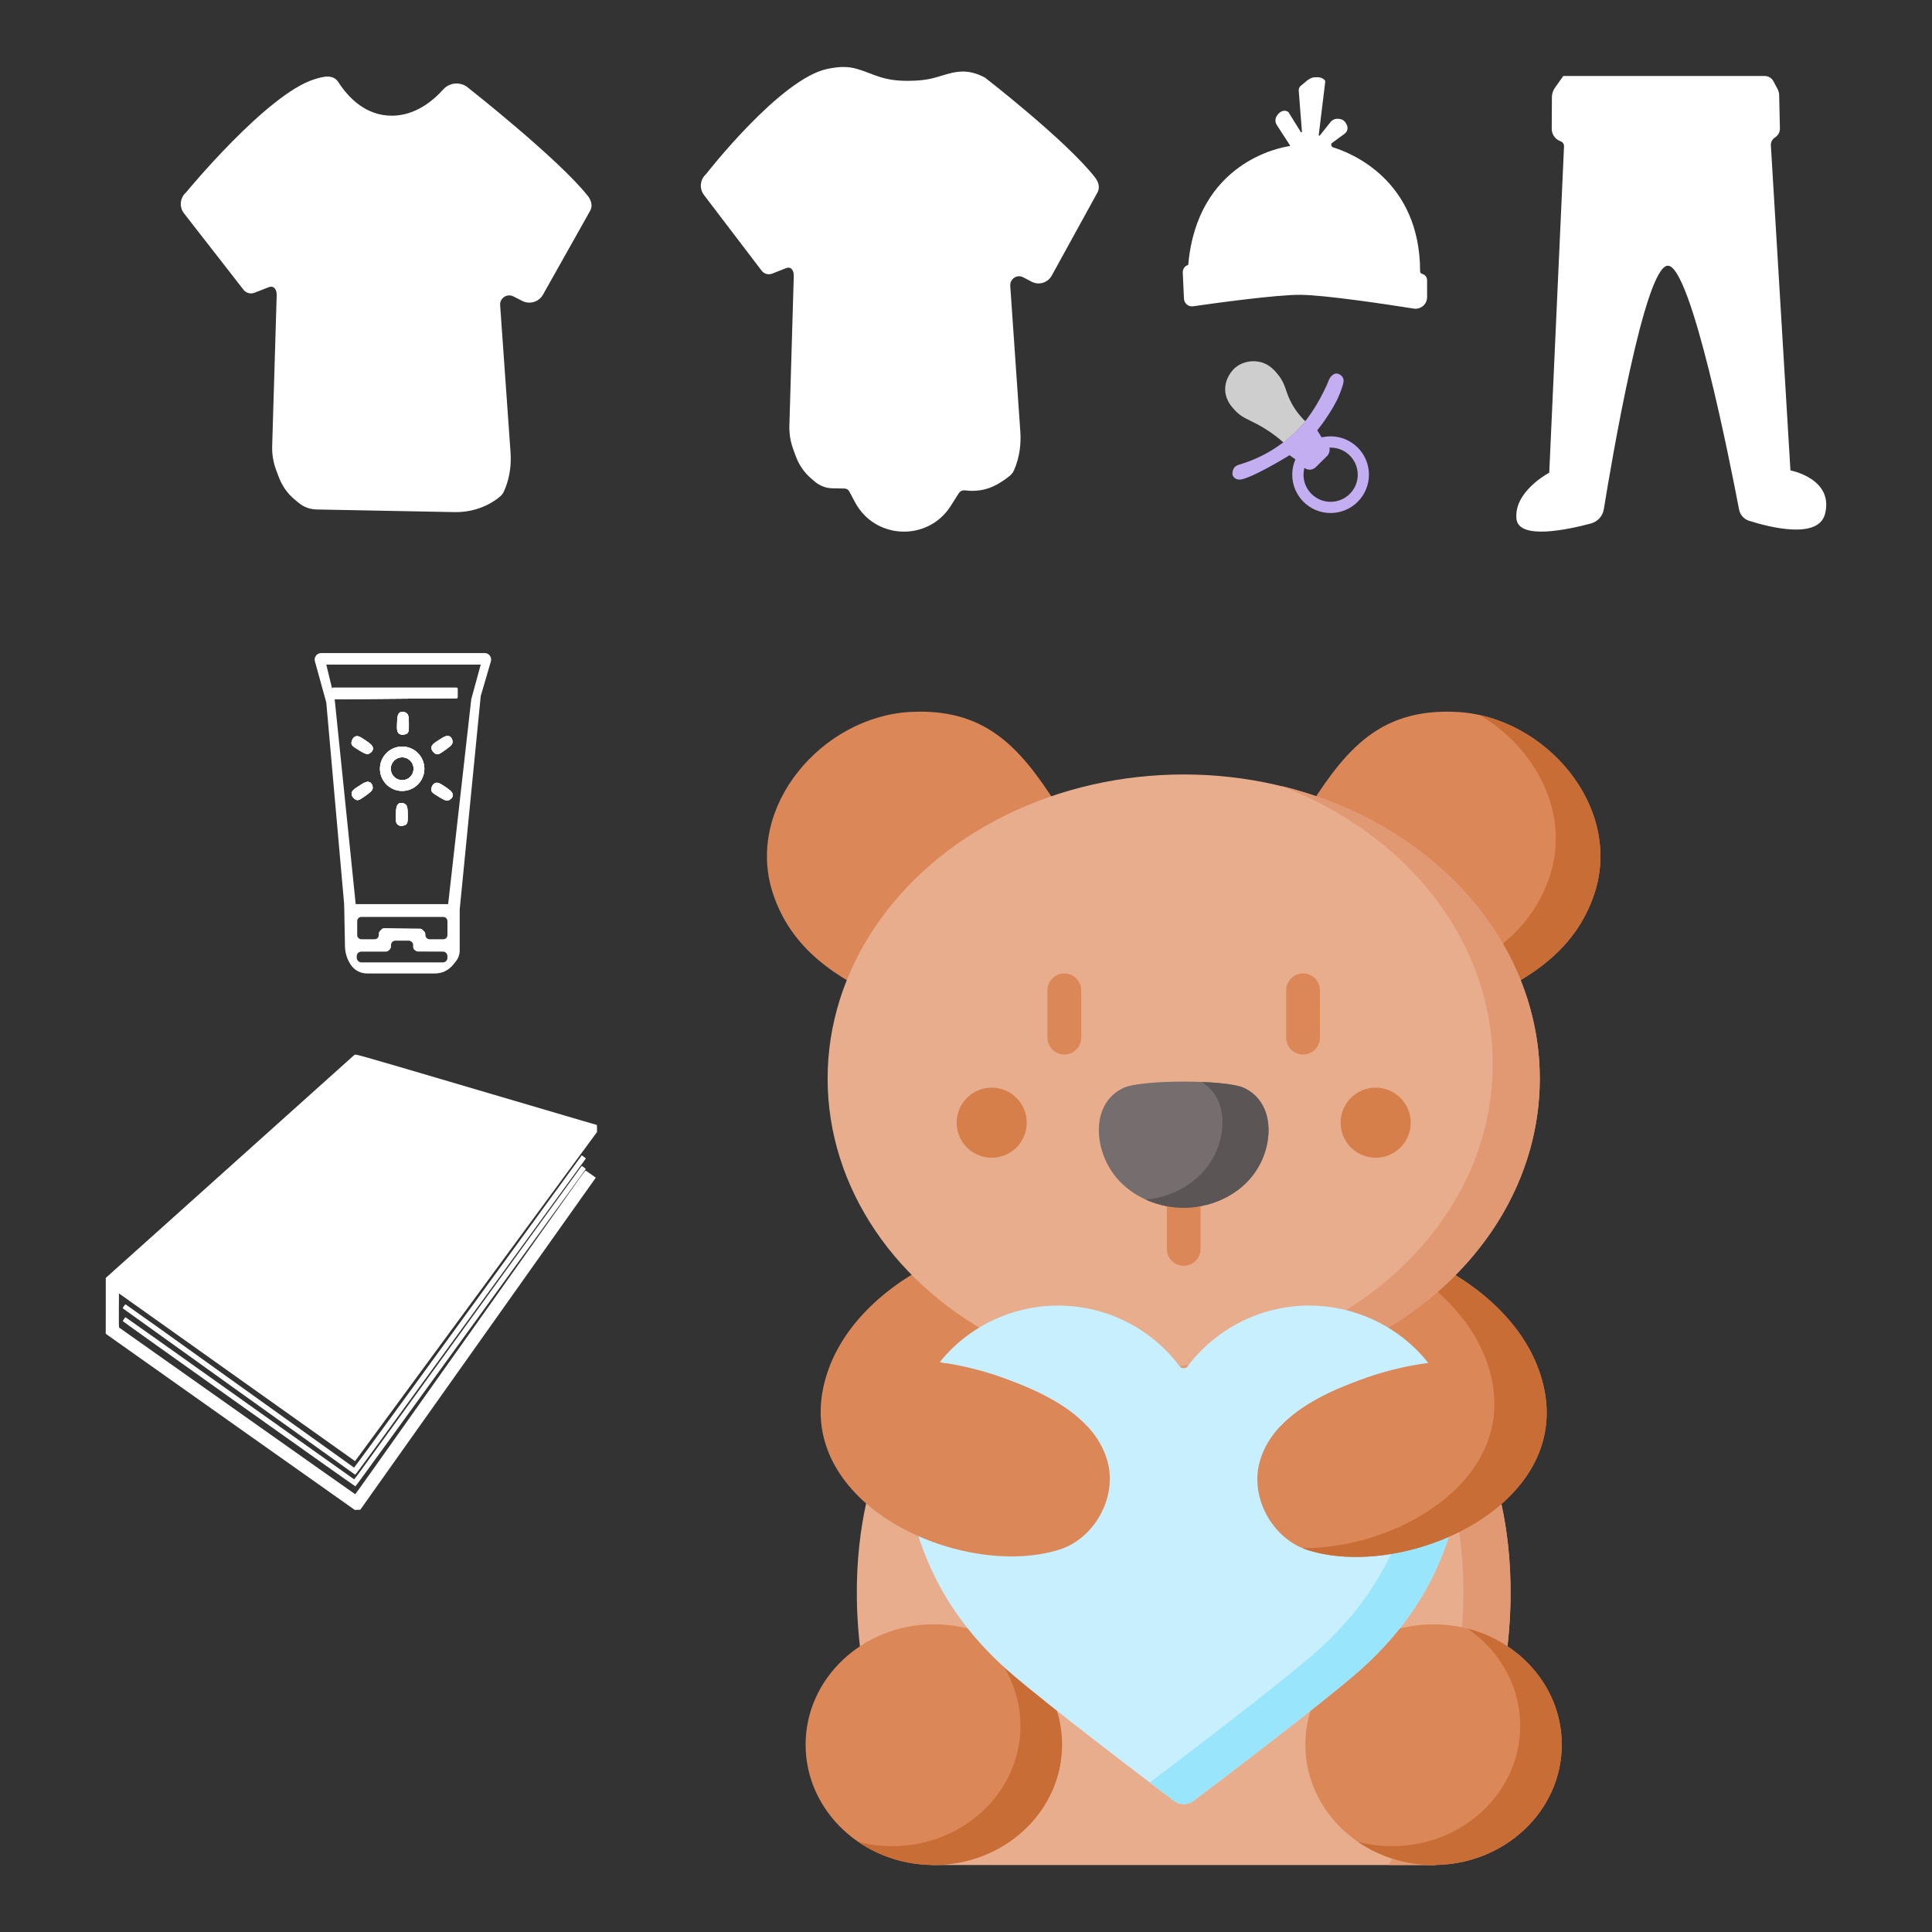 <?xml version="1.0" encoding="utf-8"?>
<!-- Generator: Adobe Illustrator 24.2.1, SVG Export Plug-In . SVG Version: 6.00 Build 0)  -->
<svg version="1.1" id="Calque_1" xmlns="http://www.w3.org/2000/svg" xmlns:xlink="http://www.w3.org/1999/xlink" x="0px" y="0px"
	 viewBox="0 0 1000 1000" style="enable-background:new 0 0 1000 1000;" xml:space="preserve">
<rect x="0" y="0" width="1000" height="1000" fill="#333333" stroke="none"/>
<style type="text/css">
	.st0{fill:#FFFFFF;}
	.st1{fill:#C4AEF2;}
	.st2{fill:#CECECE;}
	.st3{fill:#E8AD8C;}
	.st4{fill:#E19974;}
	.st5{fill:#DC8758;}
	.st6{fill:#C86D36;}
	.st7{fill:#C8EFFE;}
	.st8{fill:#99E6FC;}
	.st9{fill:#D77F4A;}
	.st10{fill:#766E6E;}
	.st11{fill:#5B5555;}
</style>
<g id="XMLID_237_">
	<g id="XMLID_225_">
		<path id="XMLID_229_" class="st0" d="M944.67,265.88c-3.37,13.62-29.03,6.96-39.39,3.66c-2.65-0.84-4.62-3.07-5.14-5.81
			c-4.31-22.66-24.75-126.56-36.93-126.2c-11.95,0.36-28.99,100.83-33.08,126.07c-0.58,3.55-3.18,6.42-6.65,7.35
			c-11.72,3.14-37.41,8.72-38.56-2.39c-1.47-14.2,16.97-23.91,16.97-23.91l7.65-168.95c0.05-1.04-0.54-2.01-1.49-2.44l-0.93-0.42
			c-2.42-1.11-3.96-3.52-3.95-6.18l0.09-16.34c0.01-1.74,0.55-3.43,1.55-4.85l4.34-6.14h104.26c1.87,0,3.59,1.03,4.48,2.68
			l2.12,3.96c0.55,1.03,0.85,2.17,0.88,3.33l0.39,17.2c0.04,1.71-0.76,3.34-2.14,4.35l-0.72,0.53c-1.23,0.9-1.91,2.36-1.82,3.88
			l10.13,168.22C926.72,243.49,949.18,247.67,944.67,265.88z"/>
	</g>
	<g id="XMLID_219_">
		<path id="XMLID_223_" class="st0" d="M612.82,154.64l-0.62-13.52c-0.08-1.69,0.89-3.37,2.5-3.87c0.2-0.06,0.33-0.16,0.34-0.31
			c4.73-52.93,47.65-60.63,52.36-61.31c0.21-0.03,0.34-0.25,0.26-0.46l-6.78-10.45c-0.85-1.31-0.96-2.99-0.22-4.37
			c1.37-2.52,3.97-3.98,6.22-2.34l6.46,10.4c0.2,0.16,0.5,0.05,0.54-0.2l-1.66-21.35c-0.08-0.97,0.35-1.92,1.13-2.5
			c1.59-1.19,4.33-4.25,7.02-4.36c2.49-0.1,3.66-0.01,5.25,1.4c0.26,0.23,0.36,0.59,0.32,0.93l-3.37,27.64
			c0.03,0.23,0.28,0.35,0.48,0.25l5.65-7.07c0.82-1.03,2.06-1.67,3.38-1.68c1.12-0.01,2.42,0.2,3.37,0.92
			c0.81,0.61,1.39,1.57,1.77,2.52c0.62,1.56,0.09,3.33-1.26,4.32l-6.67,4.88c-0.53,0.81-0.14,1.9,0.79,2.19
			c8.74,2.68,44.97,16.65,44.97,64.29c0,0.66,0.58,1.03,1.27,1.24c1.41,0.42,2.34,1.78,2.34,3.26v8.71c0,3.68-3.28,6.49-6.92,5.92
			c-14.1-2.23-45.9-7.02-58.57-7.13c-12.21-0.1-43.88,4.25-55.65,5.94C615.13,158.87,612.95,157.07,612.82,154.64z"/>
	</g>
	<g id="XMLID_214_">
		<path id="XMLID_218_" class="st0" d="M139.34,148.56c2.72-0.76,4,1.59,3.87,4.41l-2.34,78.12c-0.1,4.21,0.62,8.4,2.11,12.34
			l1.41,3.72c1.68,4.44,4.47,8.36,8.12,11.4l2.02,1.68c2.61,2.18,5.89,3.4,9.3,3.47l71.55,1.37c7.53,0.14,14.96-2,21.14-6.3
			c1.5-1.04,2.75-2.06,3.42-2.92c0.58-0.74,1.17-2,1.73-3.48c2.2-5.77,3.02-11.97,2.59-18.12l-5.39-76.29
			c-0.26-3.66,3.58-6.21,6.85-4.54l4.6,2.34c3.87,1.97,8.61,0.53,10.74-3.26l24.4-43.41c1.44-2.57,0.56-5.46-1.27-7.77
			c-15.21-19.16-61.63-55.7-61.63-55.7c-3.81-3.44-9.7-3.16-13.13,0.66c-5.42,6.03-14.55,13.53-26.47,13.61
			c-13.85,0.08-22.86-9.68-27.77-17.3c-2.75-4.27-7.55-3.07-12.41-1.58c-24.54,7.54-66.52,58.62-66.52,58.62
			c-3.14,2.77-3.59,7.51-1.01,10.81l30.55,39.23c1.29,1.93,3.75,2.7,5.91,1.86L139.34,148.56z"/>
	</g>
	<g id="tetinne">
		<g id="XMLID_205_">
			<path id="XMLID_211_" class="st1" d="M688.72,225.85c-1.24,0-2.46,0.11-3.64,0.33c-0.34,0.06-0.68,0.13-1.01,0.21
				c-0.33,0.08-0.66,0.17-0.98,0.26c-1.35,0.4-2.65,0.94-3.86,1.6c-0.01,0.01-0.02,0.01-0.03,0.02s-0.02,0.01-0.03,0.02
				c-0.77,0.42-1.5,0.89-2.21,1.41c-1.18,0.86-2.25,1.86-3.21,2.95c-0.54,0.62-1.04,1.27-1.5,1.96c-0.01,0.01-0.01,0.02-0.02,0.03
				c-0.01,0.01-0.01,0.02-0.02,0.03c-0.47,0.7-0.9,1.43-1.27,2.19c-0.15,0.29-0.29,0.59-0.42,0.89c-0.13,0.3-0.26,0.61-0.38,0.92
				c-0.83,2.18-1.28,4.55-1.28,7.02c0,10.96,8.89,19.85,19.85,19.85s19.85-8.89,19.85-19.85
				C708.57,234.74,699.68,225.85,688.72,225.85z M688.72,259.74c-7.75,0-14.03-6.28-14.03-14.03c0-1.22,0.16-2.41,0.45-3.54
				l0.21,0.14c0.77,0.53,1.65,0.8,2.53,0.8c1.13,0,2.26-0.43,3.11-1.27l5.76-5.66c1.2-1.18,1.69-2.88,1.36-4.49
				c0.2-0.01,0.41-0.01,0.62-0.01c7.75,0,14.04,6.28,14.04,14.04C702.76,253.45,696.47,259.74,688.72,259.74z"/>
		</g>
		<g id="XMLID_194_">
			<path id="XMLID_199_" class="st2" d="M650.85,219.63c3.49,1.87,8.26,4.81,13.53,9.43l3.6-3.02c1.53-1.29,2.98-2.68,4.32-4.16
				l3.4-3.75c-1.8-1.73-4.59-4.73-7-9.06c-3.58-6.45-2.94-9.76-6.92-14.81c-1.65-2.09-4.42-5.61-9.3-6.85
				c-4.07-1.03-9.41-0.42-13.47,3.2c-0.39,0.34-5.24,4.82-4.84,11.61c0.31,5.18,3.49,8.53,5.28,10.42
				C642.84,216.18,645.71,216.88,650.85,219.63z"/>
		</g>
		<g id="XMLID_188_">
			<path id="XMLID_193_" class="st1" d="M686.07,235.47l-5.76,5.66c-1.19,1.17-3.04,1.32-4.41,0.37l-0.69-0.48l-0.48-0.33
				l-5.28-3.68l-1.82-1.27l-0.7-0.49l2-1.39l0,0l4.27-2.98l0,0l0.77-0.54c0.17-0.12,0.34-0.24,0.5-0.37
				c0.28-0.22,0.55-0.46,0.8-0.71c0.16-0.16,0.32-0.33,0.47-0.5l2-2.29l0,0l1.03-1.18l0,0l2.71-3.11l0.43,0.7l1.11,1.81l3.42,5.61
				l0.22,0.35c0.08,0.14,0.16,0.27,0.22,0.42C687.56,232.54,687.25,234.31,686.07,235.47z"/>
		</g>
		<g id="XMLID_170_">
			<g id="XMLID_181_">
				<path id="XMLID_187_" class="st1" d="M640.14,241c0.46-0.26,0.95-0.42,1.45-0.57c8.38-2.49,15.68-6.23,22.44-11.32
					c1.39-1.04,2.75-2.14,4.1-3.3c8.19-7.04,14.05-16.6,18.62-26.51c0.71-1.54,1.17-3.44,2.36-4.62c1.19-1.19,2.36-1.7,3.89-1.05
					c1.25,0.53,2.33,1.68,2.42,3.1c0.09,1.35-0.46,2.84-0.89,4.16c-1.58,4.73-3.64,8.65-6.27,12.77c-2.98,4.68-4.85,7.21-9.2,12.43
					c-1.34,1.61-4.42,4.59-6.03,5.91c-1.83,1.51-20.58,13.1-29.09,15.78c-1.17,0.37-2.44,0.67-3.61,0.29
					c-1.45-0.48-2.52-1.59-2.42-3.15c0.09-1.56,0.61-3.1,2.22-3.92L640.14,241z"/>
			</g>
		</g>
	</g>
	<g id="nourson">
		<path id="XMLID_169_" class="st3" d="M769.75,754.62H455.6c0,0-40.46,86.11,26.51,210.7h261.14
			C810.22,840.74,769.75,754.62,769.75,754.62L769.75,754.62z"/>
		<path id="XMLID_168_" class="st4" d="M743.25,965.32h-24.43c66.97-124.59,26.51-210.71,26.51-210.71h24.43
			C769.76,754.62,810.22,840.74,743.25,965.32L743.25,965.32z"/>
		<g id="XMLID_163_">
			<g id="XMLID_166_">
				<ellipse id="XMLID_167_" class="st5" cx="483.34" cy="903.03" rx="66.36" ry="62.29"/>
			</g>
			<g id="XMLID_164_">
				<ellipse id="XMLID_165_" class="st5" cx="742.01" cy="903.03" rx="66.36" ry="62.29"/>
			</g>
		</g>
		<g id="XMLID_158_">
			<g id="XMLID_161_">
				<path id="XMLID_162_" class="st6" d="M549.7,903.02c0,34.41-29.72,62.3-66.36,62.3c-14.62,0-28.12-4.43-39.08-11.95
					c5.6,1.44,11.48,2.21,17.56,2.21c36.66,0,66.37-27.89,66.37-62.3c0-20.68-10.75-39.02-27.29-50.34
					C529.03,850.16,549.7,874.33,549.7,903.02L549.7,903.02z"/>
			</g>
			<g id="XMLID_159_">
				<path id="XMLID_160_" class="st6" d="M808.37,903.02c0,34.41-29.7,62.3-66.36,62.3c-14.62,0-28.12-4.43-39.08-11.95
					c5.6,1.44,11.49,2.21,17.57,2.21c36.64,0,66.36-27.89,66.36-62.3c0-20.68-10.75-39.02-27.29-50.34
					C787.7,850.16,808.37,874.33,808.37,903.02L808.37,903.02z"/>
			</g>
		</g>
		<path id="XMLID_157_" class="st7" d="M754.12,738.22c-3.13-15.32-10.5-29.57-21.8-40.45c-14.62-14.09-34.44-22.05-54.74-22
			c-25.66,0.06-48.45,12.36-62.78,31.37c-1.07,1.42-3.17,1.42-4.24,0c-14.34-19.01-37.13-31.31-62.78-31.37
			c-20.3-0.05-40.12,7.91-54.74,22c-11.3,10.88-18.68,25.13-21.8,40.45c-5.38,26.37,0.86,53.93,12.56,77.75
			c9.57,19.48,23.45,36.36,39.88,50.45c20.55,17.64,68.47,53.99,84.03,65.74c2.95,2.22,7.01,2.22,9.95,0
			c15.56-11.75,63.48-48.1,84.03-65.74c16.43-14.1,30.31-30.97,39.88-50.45C753.26,792.15,759.5,764.58,754.12,738.22L754.12,738.22
			z"/>
		<path id="XMLID_156_" class="st8" d="M741.57,815.97c-9.57,19.48-23.46,36.36-39.88,50.46c-20.55,17.63-68.47,53.99-84.04,65.74
			c-2.94,2.22-7,2.22-9.95,0c-3.09-2.33-7.45-5.62-12.61-9.55c15.59-11.76,63.47-48.09,84-65.72
			c16.43-14.09,30.32-30.96,39.88-50.45c11.7-23.82,17.94-51.38,12.56-77.76c-3.12-15.31-10.5-29.56-21.8-40.45
			c-4.01-3.86-8.41-7.25-13.09-10.15c13.32,3.33,25.7,10.08,35.67,19.69c11.3,10.88,18.68,25.13,21.8,40.45
			C759.5,764.59,753.27,792.15,741.57,815.97L741.57,815.97z"/>
		<g id="XMLID_154_">
			<path id="XMLID_155_" class="st5" d="M742.46,653.99c26.52,13.15,51.41,35.97,57.07,66.21c11.45,61.21-73.99,97.74-122.86,82.04
				c-18.14-5.83-29.68-27.16-24.72-45.4c6.27-23.04,31.31-35.02,51.2-42.35c13.13-4.84,20.29-8.03,34.23-9.39
				c0,0-6.76-14.1-31.73-23.54L742.46,653.99z"/>
		</g>
		<g id="XMLID_152_">
			<path id="XMLID_153_" class="st6" d="M676.68,802.24c-0.84-0.28-1.67-0.58-2.49-0.91c48.2,0.28,107.98-33.86,98.28-85.69
				c-4.3-22.99-19.71-41.68-38.51-55.09l8.49-6.56c26.52,13.15,51.41,35.96,57.06,66.22C810.98,781.4,725.54,817.94,676.68,802.24
				L676.68,802.24z"/>
		</g>
		<g id="XMLID_149_">
			<g id="XMLID_150_">
				<path id="XMLID_151_" class="st5" d="M483.13,653.58c-26.56,13.07-51.52,35.81-57.28,66.03
					c-11.64,61.17,73.68,97.97,122.6,82.42c18.15-5.77,29.77-27.07,24.87-45.32c-6.19-23.06-31.2-35.12-51.07-42.51
					c-13.12-4.88-20.71-7.55-34.65-8.96c0,0,8.85-13.34,33.42-23.51L483.13,653.58z"/>
			</g>
		</g>
		<path id="XMLID_148_" class="st5" d="M550.89,422.73c-20.16-32.16-37.61-56.45-79.66-54.23c-45.77,2.42-85.92,49.19-71.16,93.96
			c9.51,28.83,32.57,43.74,59.59,55.86L550.89,422.73z"/>
		<path id="XMLID_147_" class="st5" d="M674.47,422.73c20.16-32.16,37.61-56.45,79.66-54.23c45.78,2.42,85.92,49.19,71.16,93.96
			c-9.51,28.83-32.57,43.74-59.59,55.86L674.47,422.73z"/>
		<path id="XMLID_146_" class="st6" d="M825.29,462.45c-9.51,28.84-32.57,43.74-59.6,55.86l-13.18-13.8
			c22.65-11.36,41.37-25.94,49.69-51.18c10.77-32.69-7.72-66.44-36.32-83.22C806.46,379.02,838.76,421.57,825.29,462.45z"/>
		<ellipse id="XMLID_145_" class="st3" cx="612.68" cy="558.29" rx="184.31" ry="157.43"/>
		<g id="XMLID_142_">
			<circle id="XMLID_144_" class="st9" cx="513.3" cy="581.1" r="18.14"/>
			<circle id="XMLID_143_" class="st9" cx="712.05" cy="581.1" r="18.14"/>
		</g>
		<path id="XMLID_141_" class="st4" d="M796.98,558.29c0,86.95-82.51,157.44-184.31,157.44c-26.6,0-51.89-4.82-74.72-13.48
			c16.01,3.87,32.9,5.95,50.36,5.95c101.79,0,184.31-70.48,184.31-157.43c0-64.25-45.07-119.52-109.66-143.99
			C740.32,425.48,796.98,486.23,796.98,558.29L796.98,558.29z"/>
		<g id="XMLID_136_">
			<g id="XMLID_139_">
				<path id="XMLID_140_" class="st5" d="M550.89,545.82c-4.83,0-8.74-3.92-8.74-8.74V512.6c0-4.83,3.91-8.74,8.74-8.74
					s8.74,3.92,8.74,8.74v24.47C559.63,541.9,555.72,545.82,550.89,545.82z"/>
			</g>
			<g id="XMLID_137_">
				<path id="XMLID_138_" class="st5" d="M674.46,545.82c-4.83,0-8.74-3.92-8.74-8.74V512.6c0-4.83,3.91-8.74,8.74-8.74
					c4.83,0,8.74,3.92,8.74,8.74v24.47C683.21,541.9,679.29,545.82,674.46,545.82z"/>
			</g>
		</g>
		<g id="XMLID_134_">
			<path id="XMLID_135_" class="st5" d="M612.68,655.16c-4.83,0-8.74-3.92-8.74-8.74v-31.75c0-4.83,3.91-8.74,8.74-8.74
				c4.83,0,8.74,3.92,8.74,8.74v31.75C621.42,651.24,617.51,655.16,612.68,655.16z"/>
		</g>
		<path id="XMLID_133_" class="st7" d="M739.22,705.46c-12.31,1.61-24.43,4.74-36.07,9.03c-13.66,5.03-29.73,12.25-40.49,23.73
			h-99.85c-10.74-11.6-26.88-18.92-40.57-24.02c-11.54-4.29-23.59-7.46-35.82-9.12c2.01-2.57,4.22-5.02,6.61-7.32
			c14.62-14.09,34.44-22.05,54.74-22c25.66,0.07,48.44,12.36,62.78,31.37c1.06,1.42,3.17,1.42,4.23,0
			c14.34-19.01,37.13-31.3,62.78-31.37c20.31-0.05,40.13,7.92,54.74,22C734.82,700.17,737.12,702.74,739.22,705.46L739.22,705.46z"
			/>
		<path id="XMLID_132_" class="st10" d="M643.87,563.09c-9.22-4.34-53.17-4.34-62.38,0c-14.16,6.67-15.16,23.92-9.55,36.84
			c4.47,10.29,12.49,17.32,22.11,21.41c11.85,5.04,25.4,5.04,37.25,0c9.62-4.09,17.64-11.12,22.11-21.41
			C659.02,587.02,658.03,569.76,643.87,563.09L643.87,563.09z"/>
		<path id="XMLID_131_" class="st11" d="M653.42,599.93c-4.47,10.29-12.49,17.32-22.11,21.42c-11.85,5.05-25.4,5.05-37.26,0
			c-0.36-0.16-0.71-0.3-1.06-0.47c4.95-0.43,9.84-1.63,14.47-3.6c9.62-4.1,17.64-11.12,22.11-21.4c5.34-12.32,4.68-28.59-7.68-35.85
			c9.82,0.38,18.45,1.42,21.97,3.07C658.03,569.77,659.03,587.02,653.42,599.93z"/>
	</g>
	<g id="creme_solaire">
		<path id="XMLID_130_" class="st0" d="M192.9,408.02c-0.14,1.26-1.33,2.14-3.7,3.85c-3.49,2.52-4.39,3.12-6.37,0.96
			c-0.45-0.49-0.77-1.11-0.82-1.77c-0.15-1.7,1.2-2.57,3.71-4.2c2.38-1.55,4.23-2.75,5.71-1.97
			C192.47,405.44,193.02,406.85,192.9,408.02z"/>
		<path id="XMLID_129_" class="st0" d="M193.05,387.6c-0.11,1.19-1.19,2.25-2.31,2.58c-1.21,0.35-2.49-0.39-4.98-1.9
			c-3.69-2.24-4.59-2.84-3.36-5.52c0.28-0.6,0.72-1.12,1.3-1.43c1.5-0.8,2.84,0.11,5.32,1.78
			C191.36,384.7,193.19,385.93,193.05,387.6z"/>
		<path id="XMLID_128_" class="st0" d="M211.03,421.66c0.07,4.32,0.05,5.4-2.88,5.78c-0.65,0.09-1.33-0.01-1.91-0.34
			c-1.47-0.84-1.42-2.46-1.33-5.44c0.09-2.84,0.16-5.05,1.65-5.81c1.06-0.54,2.54-0.19,3.41,0.58
			C210.94,417.27,210.98,418.74,211.03,421.66z"/>
		<path id="XMLID_127_" class="st0" d="M206.85,379.93c-1.48-0.84-1.43-2.46-1.33-5.44c0.09-2.84,0.16-5.05,1.65-5.81
			c1.06-0.54,2.54-0.19,3.42,0.58c0.95,0.84,0.99,2.31,1.04,5.23c0.07,4.32,0.05,5.4-2.88,5.78
			C208.1,380.36,207.41,380.26,206.85,379.93z"/>
		<path id="XMLID_123_" class="st0" d="M208.16,386.41c-6.35,0-11.49,5.15-11.49,11.49c0,6.35,5.14,11.49,11.49,11.49
			c6.35,0,11.49-5.14,11.49-11.49C219.64,391.56,214.51,386.41,208.16,386.41z M208.16,403.81c-3.27,0-5.91-2.65-5.91-5.91
			c0-3.27,2.65-5.91,5.91-5.91c3.27,0,5.91,2.65,5.91,5.91C214.07,401.17,211.42,403.81,208.16,403.81z"/>
		<path id="XMLID_122_" class="st0" d="M224.15,389.09c-0.45-0.49-0.77-1.11-0.83-1.77c-0.14-1.7,1.21-2.57,3.71-4.2
			c2.38-1.55,4.23-2.75,5.7-1.97c1.05,0.56,1.61,1.97,1.48,3.14c-0.14,1.26-1.33,2.14-3.69,3.85
			C227.02,390.65,226.12,391.25,224.15,389.09z"/>
		<path id="XMLID_121_" class="st0" d="M234.36,411.69c-0.11,1.19-1.19,2.25-2.31,2.58c-1.22,0.36-2.49-0.39-4.99-1.9
			c-3.69-2.24-4.59-2.83-3.35-5.52c0.27-0.6,0.72-1.12,1.3-1.43c1.5-0.8,2.84,0.11,5.32,1.77
			C232.68,408.8,234.51,410.03,234.36,411.69z"/>
		<path id="XMLID_120_" class="st0" d="M236.85,356.41v4.54c0,0.25-0.2,0.45-0.45,0.45l-62.81,0.53c-0.21,0.01-0.39-0.13-0.45-0.33
			v-0.01l-1.23-5.08c-0.06-0.28,0.15-0.56,0.44-0.56h64.04C236.65,355.96,236.85,356.17,236.85,356.41z"/>
		<path id="XMLID_119_" class="st0" d="M192.9,408.02c-0.14,1.26-1.33,2.14-3.7,3.85c-3.49,2.52-4.39,3.12-6.37,0.96
			c-0.45-0.49-0.77-1.11-0.82-1.77c-0.15-1.7,1.2-2.57,3.71-4.2c2.38-1.55,4.23-2.75,5.71-1.97
			C192.47,405.44,193.02,406.85,192.9,408.02z"/>
		<path id="XMLID_118_" class="st0" d="M193.05,387.6c-0.11,1.19-1.19,2.25-2.31,2.58c-1.21,0.35-2.49-0.39-4.98-1.9
			c-3.69-2.24-4.59-2.84-3.36-5.52c0.28-0.6,0.72-1.12,1.3-1.43c1.5-0.8,2.84,0.11,5.32,1.78
			C191.36,384.7,193.19,385.93,193.05,387.6z"/>
		<path id="XMLID_117_" class="st0" d="M211.03,421.66c0.07,4.32,0.05,5.4-2.88,5.78c-0.65,0.09-1.33-0.01-1.91-0.34
			c-1.47-0.84-1.42-2.46-1.33-5.44c0.09-2.84,0.16-5.05,1.65-5.81c1.06-0.54,2.54-0.19,3.41,0.58
			C210.94,417.27,210.98,418.74,211.03,421.66z"/>
		<path id="XMLID_116_" class="st0" d="M205.51,374.49c0.09-2.84,0.16-5.05,1.65-5.81c1.06-0.54,2.54-0.19,3.42,0.58
			c0.95,0.84,0.99,2.31,1.04,5.23c0.07,4.32,0.05,5.4-2.88,5.78c-0.65,0.09-1.33-0.01-1.9-0.34
			C205.37,379.09,205.42,377.48,205.51,374.49z"/>
		<path id="XMLID_112_" class="st0" d="M208.16,386.41c-6.35,0-11.49,5.15-11.49,11.49c0,6.35,5.14,11.49,11.49,11.49
			c6.35,0,11.49-5.14,11.49-11.49C219.64,391.56,214.51,386.41,208.16,386.41z M208.16,403.81c-3.27,0-5.91-2.65-5.91-5.91
			c0-3.27,2.65-5.91,5.91-5.91c3.27,0,5.91,2.65,5.91,5.91C214.07,401.17,211.42,403.81,208.16,403.81z"/>
		<path id="XMLID_111_" class="st0" d="M224.15,389.09c-0.45-0.49-0.77-1.11-0.83-1.77c-0.14-1.7,1.21-2.57,3.71-4.2
			c2.38-1.55,4.23-2.75,5.7-1.97c1.05,0.56,1.61,1.97,1.48,3.14c-0.14,1.26-1.33,2.14-3.69,3.85
			C227.02,390.65,226.12,391.25,224.15,389.09z"/>
		<path id="XMLID_110_" class="st0" d="M234.36,411.69c-0.11,1.19-1.19,2.25-2.31,2.58c-1.22,0.36-2.49-0.39-4.99-1.9
			c-3.69-2.24-4.59-2.83-3.35-5.52c0.27-0.6,0.72-1.12,1.3-1.43c1.5-0.8,2.84,0.11,5.32,1.77
			C232.68,408.8,234.51,410.03,234.36,411.69z"/>
		<path id="XMLID_104_" class="st0" d="M250.84,338.02h-84.6c-2.23,0-3.84,2.12-3.25,4.27l5.81,20.99c0.06,0.2,0.09,0.4,0.11,0.6
			l9.21,103.98c0.01,0.08,0.01,0.15,0.01,0.23l0.44,21.8c0.06,3.44,1.14,6.79,3.09,9.62c0.94,1.36,2.18,2.45,3.6,3.2
			c1.42,0.75,3.02,1.15,4.68,1.15h35.24c3.61,0,7.02-1.63,9.29-4.42l1.45-1.79c1.31-1.6,2.02-3.62,2.02-5.69v-21.1
			c0-0.11,0.01-0.22,0.02-0.33l10.83-109.9c0.02-0.21,0.06-0.41,0.12-0.62l5.17-17.68C254.71,340.18,253.09,338.02,250.84,338.02z
			 M231.6,495.8c0,0.67-0.29,1.31-0.8,1.75c-0.43,0.37-0.97,0.58-1.53,0.58h-42.21c-0.58,0-1.14-0.22-1.57-0.62l-0.09-0.09
			c-0.48-0.44-0.75-1.06-0.75-1.71v-0.82c0-1.28,1.04-2.32,2.32-2.32h12.68c0.65,0,1.26-0.27,1.7-0.74l0.43-0.45
			c0.41-0.44,0.63-1.02,0.62-1.63l-0.01-0.51c-0.02-1.3,1.02-2.36,2.32-2.36h6.81c1.32,0,2.38,1.1,2.32,2.42l-0.03,0.55
			c-0.03,0.72,0.27,1.41,0.81,1.87l0.26,0.22c0.42,0.36,0.95,0.55,1.5,0.56l12.89,0.05c1.28,0,2.31,1.04,2.31,2.32V495.8z
			 M231.6,484.03c0,1.17-0.96,2.13-2.13,2.13h-7.12c-1.12,0-2.05-0.87-2.12-1.99l-0.06-0.77c-0.04-0.53-0.26-1.02-0.64-1.38
			l-0.8-0.77c-0.39-0.38-0.91-0.59-1.45-0.6l-18.29-0.25c-0.59-0.01-1.16,0.23-1.57,0.65l-0.76,0.8c-0.38,0.39-0.6,0.92-0.6,1.47
			v0.7c0,1.17-0.95,2.13-2.13,2.13h-6.91c-1.18,0-2.13-0.96-2.13-2.13v-7.28c0-1.18,0.95-2.13,2.13-2.13h42.44
			c1.17,0,2.13,0.95,2.13,2.13V484.03z M243.92,361.94l-11.96,106.03h-47.85l-10.88-106.03l-0.09-0.34c0.06,0.2,0.23,0.34,0.45,0.33
			l62.81-0.53c0.25-0.01,0.45-0.21,0.45-0.45v-4.54c0-0.25-0.2-0.45-0.45-0.45h-64.04c-0.29,0-0.5,0.28-0.44,0.56L168.89,344h79.93
			L243.92,361.94z"/>
		<path id="XMLID_103_" class="st0" d="M236.85,356.41v4.54c0,0.25-0.2,0.45-0.45,0.45l-62.81,0.53c-0.21,0.01-0.39-0.13-0.45-0.33
			v-0.01l-1.23-5.08c-0.06-0.28,0.15-0.56,0.44-0.56h64.04C236.65,355.96,236.85,356.17,236.85,356.41z"/>
		<g id="sun">
			<g id="sun_eclair">
				<path id="XMLID_102_" class="st0" d="M234.36,411.69c-0.11,1.19-1.19,2.25-2.31,2.58c-1.22,0.36-2.49-0.39-4.99-1.9
					c-3.69-2.24-4.59-2.83-3.35-5.52c0.27-0.6,0.72-1.12,1.3-1.43c1.5-0.8,2.84,0.11,5.32,1.77
					C232.68,408.8,234.51,410.03,234.36,411.69z"/>
				<path id="XMLID_101_" class="st0" d="M193.05,387.6c-0.11,1.19-1.19,2.25-2.31,2.58c-1.21,0.35-2.49-0.39-4.98-1.9
					c-3.69-2.24-4.59-2.84-3.36-5.52c0.28-0.6,0.72-1.12,1.3-1.43c1.5-0.8,2.84,0.11,5.32,1.78
					C191.36,384.7,193.19,385.93,193.05,387.6z"/>
				<path id="XMLID_100_" class="st0" d="M192.9,408.02c-0.14,1.26-1.33,2.14-3.7,3.85c-3.49,2.52-4.39,3.12-6.37,0.96
					c-0.45-0.49-0.77-1.11-0.82-1.77c-0.15-1.7,1.2-2.57,3.71-4.2c2.38-1.55,4.23-2.75,5.71-1.97
					C192.47,405.44,193.02,406.85,192.9,408.02z"/>
				<path id="XMLID_99_" class="st0" d="M234.21,384.28c-0.14,1.26-1.33,2.14-3.69,3.85c-3.5,2.52-4.4,3.12-6.37,0.96
					c-0.45-0.49-0.77-1.11-0.83-1.77c-0.14-1.7,1.21-2.57,3.71-4.2c2.38-1.55,4.23-2.75,5.7-1.97
					C233.79,381.71,234.35,383.12,234.21,384.28z"/>
				<path id="XMLID_98_" class="st0" d="M208.16,427.44c-0.65,0.09-1.33-0.01-1.91-0.34c-1.47-0.84-1.42-2.46-1.33-5.44
					c0.09-2.84,0.16-5.05,1.65-5.81c1.06-0.54,2.54-0.19,3.41,0.58c0.96,0.84,1,2.31,1.05,5.23
					C211.1,425.98,211.08,427.05,208.16,427.44z"/>
				<path id="XMLID_97_" class="st0" d="M208.75,380.27c-0.65,0.09-1.33-0.01-1.9-0.34c-1.48-0.84-1.43-2.46-1.33-5.44
					c0.09-2.84,0.16-5.05,1.65-5.81c1.06-0.54,2.54-0.19,3.42,0.58c0.95,0.84,0.99,2.31,1.04,5.23
					C211.69,378.82,211.67,379.89,208.75,380.27z"/>
			</g>
			<path id="XMLID_93_" class="st0" d="M208.16,386.41c-6.35,0-11.49,5.15-11.49,11.49c0,6.35,5.14,11.49,11.49,11.49
				c6.35,0,11.49-5.14,11.49-11.49C219.64,391.56,214.51,386.41,208.16,386.41z M208.16,403.81c-3.27,0-5.91-2.65-5.91-5.91
				c0-3.27,2.65-5.91,5.91-5.91c3.27,0,5.91,2.65,5.91,5.91C214.07,401.17,211.42,403.81,208.16,403.81z"/>
		</g>
	</g>
	<g id="XMLID_68_" transform="translate(0,1186) scale(0.1,-0.1)">
		<g id="XMLID_84_">
			<path id="XMLID_91_" class="st0" d="M1499.45,6099.43c-184.75-165.88-474.6-425.73-643.85-577.7l-308.12-276.14v-144.42
				l-0.2-144.43l10.53-7.75c5.56-4.37,295.8-209.58,644.45-456.12l634.32-448.37l14.1,0.6l14.3,0.6l66.75,94.36
				c36.95,51.85,154.56,217.73,261.44,368.51c482.34,680.21,600.74,847.08,734.64,1036.01c78.67,110.85,146.01,205.81,149.59,210.78
				l6.56,9.14l-25.63,18.08c-14.1,9.93-26.42,18.48-27.61,18.67c-0.99,0.4-14.5-17.28-30.2-39.14
				c-15.5-21.85-244.15-344.08-507.97-716.17c-263.82-372.09-518.7-731.26-566.18-798.01c-47.48-66.95-87.01-121.78-88.01-121.78
				s-275.54,193.69-610.08,430.29c-334.74,236.6-609.68,430.89-611.07,431.69c-1.99,0.99-2.38,20.26-1.99,89.2l0.6,88.01
				l605.91-430.49c333.35-236.8,608.29-432.08,611.07-434.07l4.97-3.58l20.06,27.22c10.93,14.9,172.63,235.01,359.37,489.1
				s378.05,514.13,424.93,578.1c47.08,63.77,167.07,226.87,266.6,362.55l181.38,246.34v18.48c0,9.93-0.4,18.28-0.99,18.28
				s-39.33,11.32-86.02,25.03c-124.76,36.75-700.47,206.21-941.25,277.13c-134.89,39.53-211.97,61.39-217.73,61.39h-8.74
				L1499.45,6099.43z"/>
		</g>
		<g id="XMLID_79_">
			<path id="XMLID_83_" class="st0" d="M2999.92,5992.95c0.6-0.4-46.29-65.16-104.1-143.63
				c-262.43-356.99-1007.2-1370.15-1047.13-1424.58c-13.71-18.87-26.02-33.97-27.02-33.57c-4.37,1.59-1184.01,840.72-1184.4,842.51
				c-0.6,2.38,1217.18,1095.41,1220.36,1095.6c1.19,0,91.38-26.22,200.65-58.41c109.06-32.18,358.58-105.49,554.06-163.1
				c195.68-57.61,362.55-106.88,371.09-109.26C2991.98,5995.93,2999.52,5993.54,2999.92,5992.95z"/>
		</g>
		<g id="XMLID_74_">
			<path id="XMLID_78_" class="st0" d="M2640.15,5370.15c-204.22-280.51-469.23-644.25-588.63-808.54
				c-119.59-164.29-218.13-298.39-218.92-297.99c-0.79,0.4-266.6,190.51-590.81,422.75c-324.01,232.23-590.22,422.15-591.61,422.15
				c-3.38,0-16.29-18.87-14.3-20.66c3.77-3.38,1201.09-860.59,1202.68-860.99c0.99-0.2,47.68,62.58,103.7,139.66
				c56.22,77.08,190.71,261.63,298.78,410.23c581.08,798.01,778.94,1069.78,784.9,1077.92l6.56,9.34l-10.53,7.95l-10.73,7.95
				L2640.15,5370.15z"/>
		</g>
		<g id="XMLID_69_">
			<path id="XMLID_73_" class="st0" d="M3008.27,5821.31c-1.79-1.99-110.26-151.58-241.37-332.36
				c-131.11-180.78-297.59-410.63-370.1-510.55c-72.51-99.93-215.15-296.6-316.86-437.05c-101.91-140.45-198.86-273.95-215.35-297
				c-16.69-23.04-30.99-41.52-31.79-41.32c-0.79,0.2-267,189.12-591.41,419.57c-324.41,230.64-590.61,419.37-591.81,419.37
				c-1.99,0-13.91-17.48-13.91-20.26c0-2.19,1201.69-855.82,1203.87-855.03c1.19,0.2,79.86,107.87,174.82,238.79
				c95.16,131.11,253.89,350.24,352.82,486.71c98.93,136.48,278.12,383.61,398.11,549.09c119.99,165.48,228.46,315.27,241.17,332.56
				c12.71,17.48,23.64,32.78,24.44,34.17c0.99,1.59-1.99,4.97-8.34,9.54c-5.56,3.97-10.33,7.15-10.53,7.15
				C3011.64,5824.68,3009.86,5823.09,3008.27,5821.31z"/>
		</g>
	</g>
	<path id="XMLID_220_" class="st0" d="M407.1,138.69c2.64-0.75,3.88,1.57,3.75,4.37l-2.27,77.38c-0.1,4.17,0.6,8.32,2.04,12.22
		l1.36,3.69c1.63,4.39,4.33,8.28,7.86,11.29l1.96,1.67c2.53,2.16,5.71,3.37,9.01,3.43l6.35,0.12c1.01,0.02,1.94,0.59,2.41,1.48
		l3.03,5.67c10.34,19.36,37.72,20.4,49.49,1.87l4.23-6.66c0.62-0.98,1.74-1.53,2.89-1.43l3.14,0.27c7.3,0.14,12.28-1.95,18.27-6.21
		c1.45-1.03,2.67-2.04,3.32-2.89c0.56-0.73,1.14-1.98,1.68-3.44c2.13-5.71,2.93-11.85,2.51-17.95l-5.22-75.57
		c-0.25-3.63,3.46-6.15,6.64-4.5l4.46,2.32c3.75,1.95,8.34,0.53,10.41-3.23l23.64-43c1.4-2.55,0.54-5.41-1.23-7.7
		c-14.73-18.98-57.03-51.75-57.03-51.75c-4.6-2.37-9.8-4.26-17.76-2.27c-7.71,1.93-10.33,3.89-21.88,3.97
		c-13.42,0.08-17.73-3.58-26.28-6.1c-5.21-1.53-9.52-1.28-15.34-0.14c-24.46,4.77-63.18,54.62-63.18,54.62
		c-3.05,2.74-3.48,7.44-0.98,10.71l29.6,38.85c1.25,1.91,3.63,2.67,5.72,1.84L407.1,138.69z"/>
</g>
</svg>
